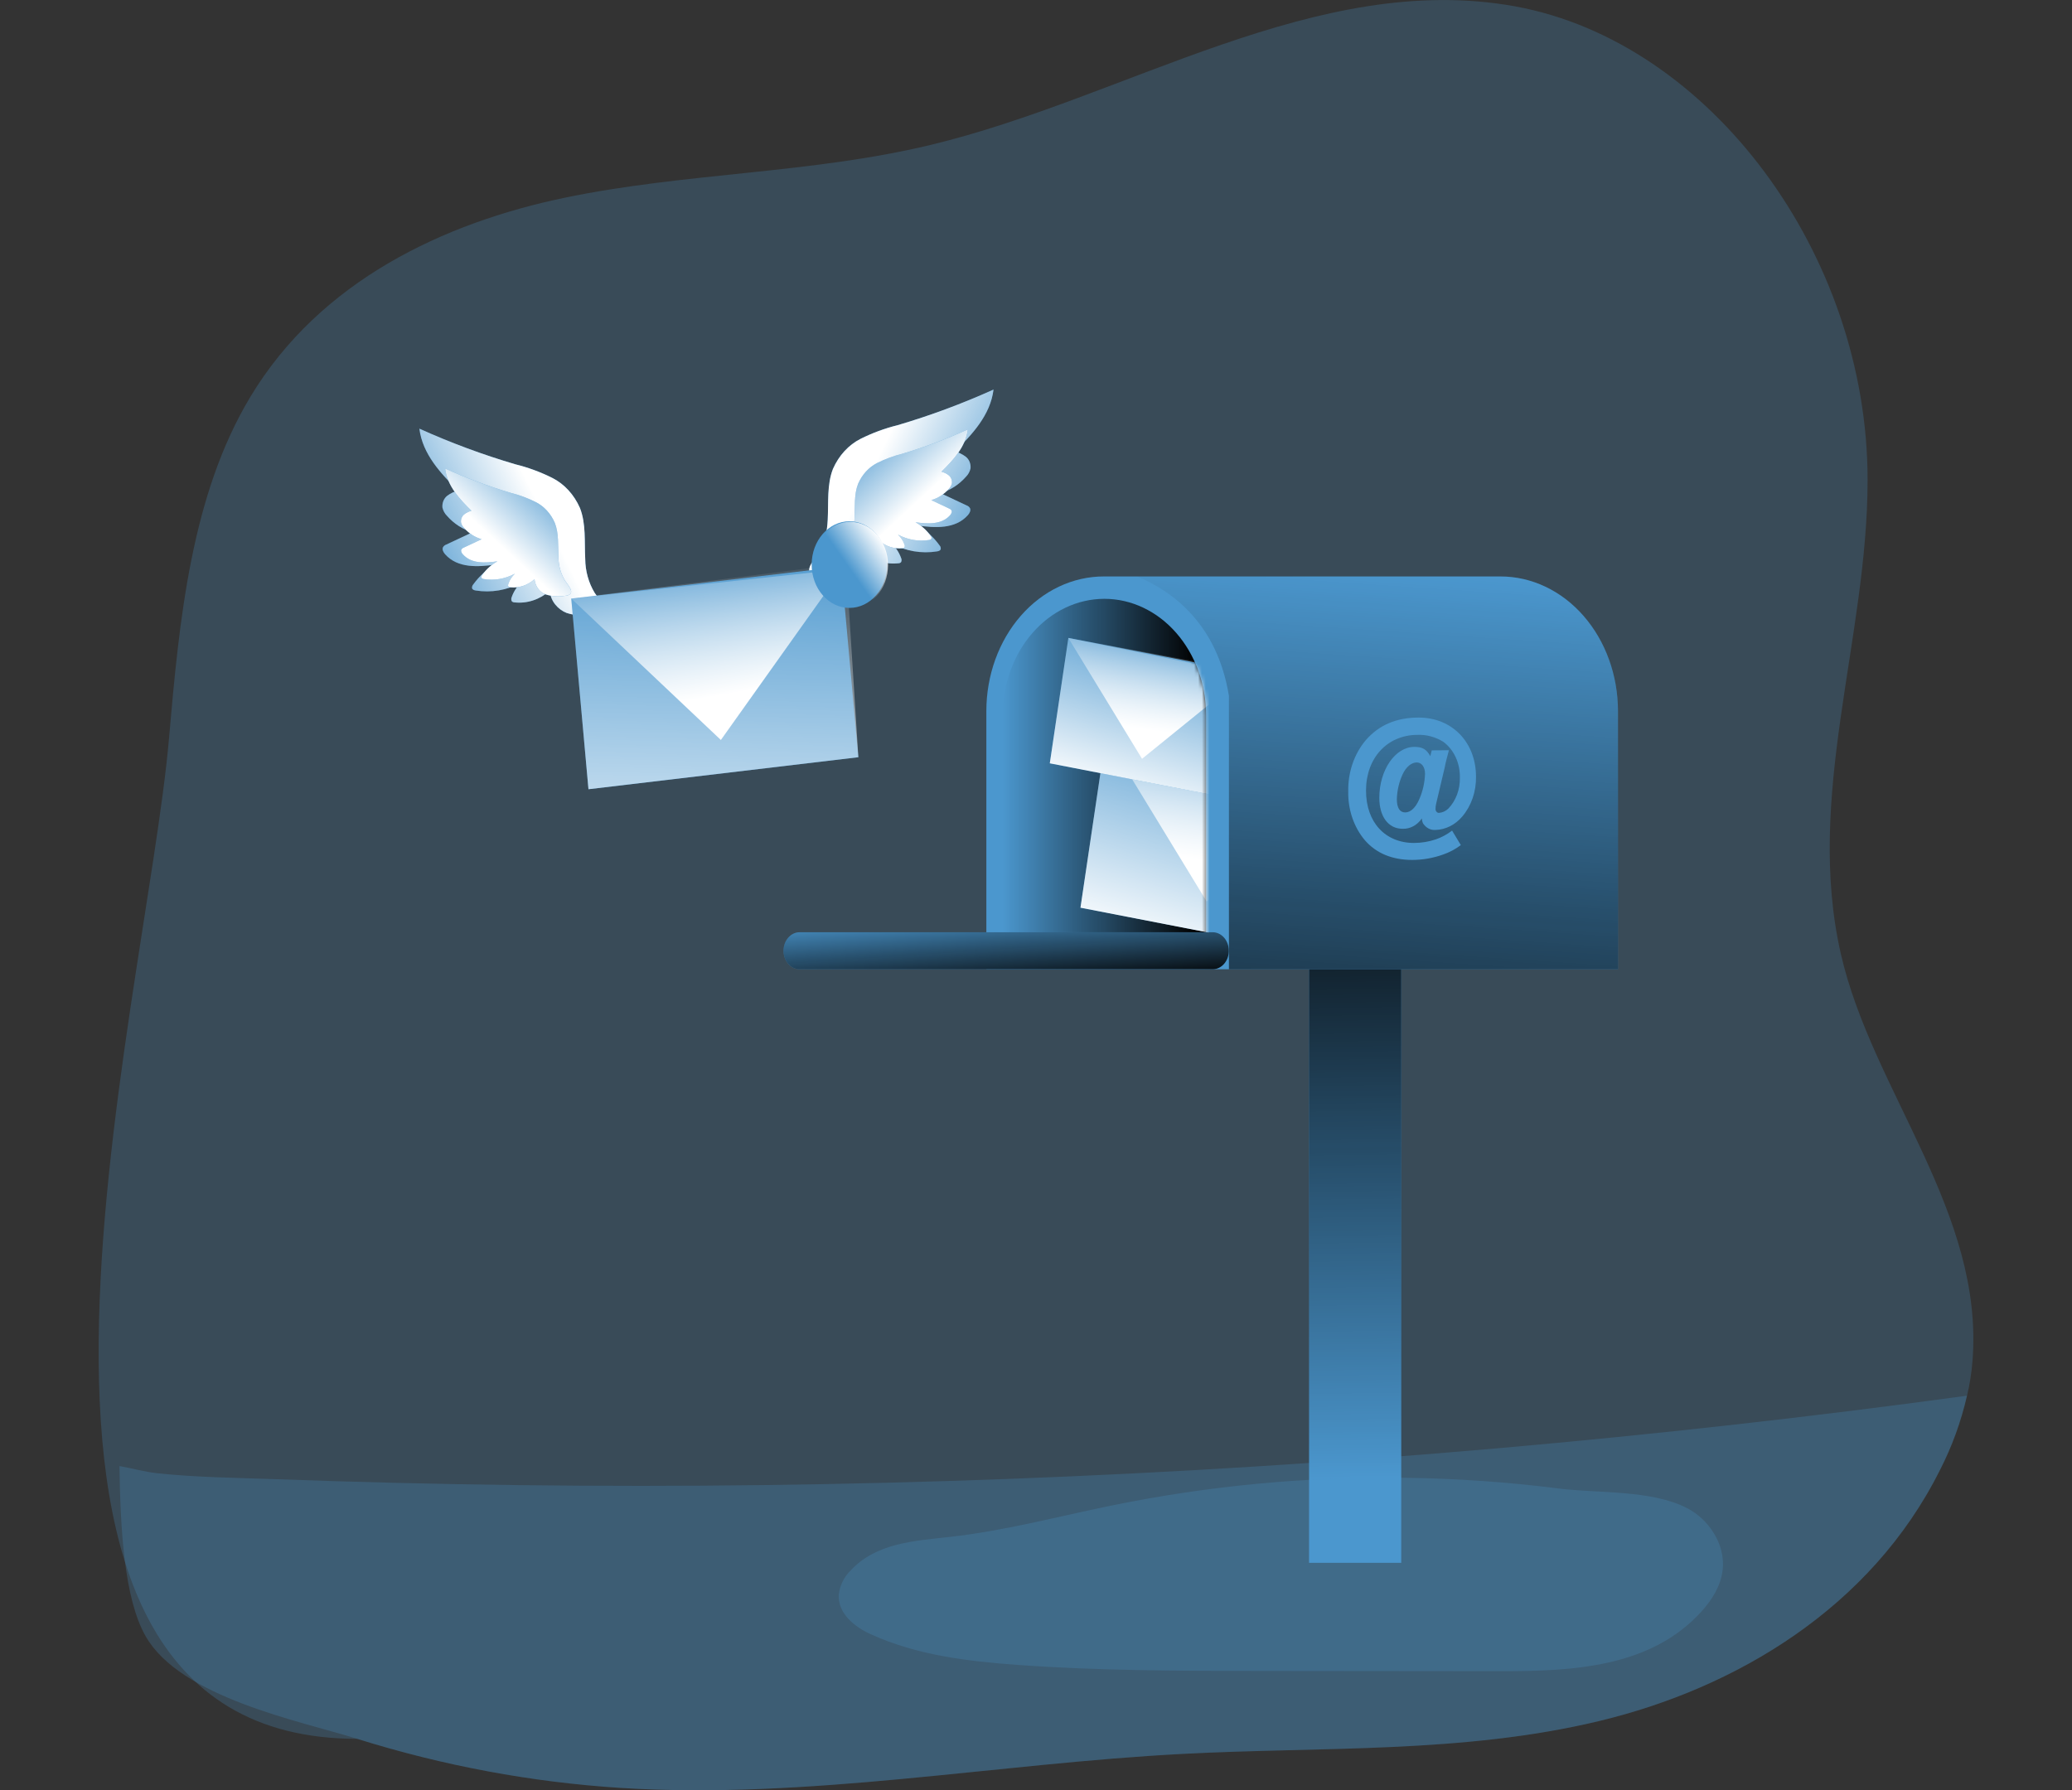 <svg width="537" height="464" viewBox="0 0 537 464" fill="none" xmlns="http://www.w3.org/2000/svg">
<rect x="0" y="0" width="537" height="464" fill="#333333" stroke="none"/>
<g clip-path="url(#clip0_6_201)">
<path opacity="0.24" d="M511.204 352.876C510.962 355.882 510.494 358.858 509.803 361.772C508.25 368.534 505.891 375.018 502.791 381.04C484.873 416.889 449.774 437.613 414.47 446.091C379.166 454.569 342.694 452.707 306.671 454.602C258.005 457.128 209.47 466.494 160.804 463.422C137.735 461.942 114.866 457.679 92.576 450.705C-14.905 450.705 37.645 262.54 43.817 191.205C46.478 160.472 49.597 128.262 64.9 102.839C82.996 72.77 115.042 57.762 146.396 51.243C177.751 44.724 210.039 45.056 241.179 37.562C292.114 25.316 341.35 -7.707 392.742 1.659C443.163 10.897 484.051 65.887 484.023 124.441C484.023 165.514 467.767 206.352 477.095 247.254C485.209 282.783 514.323 314.233 511.204 352.876Z" fill="#4B97CE"/>
<path opacity="0.24" d="M509.766 361.771C508.213 368.533 505.853 375.017 502.754 381.04C484.836 416.889 449.737 437.613 414.432 446.091C379.128 454.569 342.657 452.707 306.634 454.601C257.968 457.128 209.432 466.494 160.766 463.422C137.71 461.939 114.854 457.676 92.576 450.705C77.636 446.049 46.767 440 37.729 424.083C32.08 414.181 31.193 395.63 30.959 380.001C34.34 380.612 37.701 381.532 40.651 381.853C50.652 382.924 60.773 383.031 70.802 383.384C92.047 384.162 113.299 384.683 134.557 384.947C219.215 385.982 303.811 382.792 388.344 375.377C428.905 371.816 469.379 367.281 509.766 361.771Z" fill="#4B97CE"/>
<path d="M363.161 236.153H339.267V405.082H363.161V236.153Z" fill="#4B97CE"/>
<path d="M363.161 236.153H339.267V405.082H363.161V236.153Z" fill="url(#paint0_linear_6_201)"/>
<path d="M419.335 184.3V251.236H255.633V184.3C255.633 179.716 256.422 175.176 257.953 170.94C259.485 166.705 261.73 162.857 264.559 159.617C267.389 156.377 270.748 153.808 274.444 152.058C278.14 150.307 282.101 149.409 286.101 149.414H388.867C396.942 149.411 404.687 153.085 410.4 159.627C416.114 166.168 419.327 175.043 419.335 184.3Z" fill="#4B97CE"/>
<path d="M286.222 155.216C293.213 155.216 299.918 158.4 304.861 164.067C309.804 169.734 312.581 177.42 312.581 185.435V250.84H259.863V185.435C259.863 177.42 262.64 169.734 267.583 164.067C272.527 158.4 279.231 155.216 286.222 155.216Z" fill="url(#paint1_linear_6_201)"/>
<path d="M419.344 184.29V251.225H318.501V180.372C315.485 161.864 304.122 153.354 294.766 149.436H388.886C396.956 149.43 404.697 153.098 410.409 159.634C416.12 166.17 419.334 175.038 419.344 184.29Z" fill="url(#paint2_linear_6_201)"/>
<path d="M314.281 241.634H207.257C204.941 241.634 203.064 243.784 203.064 246.435C203.064 249.087 204.941 251.236 207.257 251.236H314.281C316.596 251.236 318.473 249.087 318.473 246.435C318.473 243.784 316.596 241.634 314.281 241.634Z" fill="#4B97CE"/>
<path d="M314.281 241.634H207.257C204.941 241.634 203.064 243.784 203.064 246.435C203.064 249.087 204.941 251.236 207.257 251.236H314.281C316.596 251.236 318.473 249.087 318.473 246.435C318.473 243.784 316.596 241.634 314.281 241.634Z" fill="url(#paint3_linear_6_201)"/>
<path opacity="0.24" d="M287.922 390.267C274.018 393.125 260.218 396.807 246.165 398.37C237.033 399.387 226.958 399.912 220.348 407.191C218.766 408.725 217.719 410.86 217.397 413.207C217.024 418.249 221.608 421.77 225.717 423.612C237.687 429.039 250.703 430.591 263.561 431.533C284.495 433.053 305.485 433.085 326.466 433.107L388.96 433.171C407.401 433.171 427.878 432.314 441.1 417.553C443.714 414.63 446.02 411.034 446.469 406.848C447.197 400.126 442.734 393.789 437.365 390.973C428.028 386.092 414.087 387.109 403.928 385.814C390.719 384.144 377.457 383.22 364.142 383.041C338.593 382.694 313.073 385.113 287.922 390.267Z" fill="#4B97CE"/>
<path d="M375.515 194.459C375.291 195.315 374.581 197.917 374.441 198.859L372.2 208.343C372.1 208.758 372.05 209.186 372.051 209.617C372.039 209.761 372.055 209.906 372.098 210.041C372.141 210.177 372.209 210.301 372.299 210.403C372.388 210.505 372.495 210.583 372.614 210.633C372.732 210.682 372.859 210.7 372.984 210.687C373.847 210.621 374.67 210.247 375.337 209.617C376.321 208.603 377.101 207.356 377.622 205.962C378.142 204.568 378.392 203.061 378.353 201.545C378.393 199.708 378.019 197.891 377.269 196.267C376.518 194.644 375.416 193.269 374.067 192.275C372.023 191.012 369.722 190.391 367.401 190.477C359.539 190.477 354.03 196.461 354.03 204.917C354.03 213.117 358.978 218.491 366.467 218.491C368.395 218.491 370.313 218.174 372.163 217.549C373.642 217.032 375.048 216.271 376.336 215.29L378.605 219.047C377.164 220.13 375.59 220.964 373.937 221.52C371.378 222.427 368.715 222.888 366.037 222.89C360.79 222.89 356.7 221.178 353.749 217.806C352.334 216.134 351.223 214.156 350.481 211.988C349.739 209.819 349.38 207.503 349.426 205.174C349.372 202.718 349.746 200.273 350.526 197.984C351.307 195.696 352.479 193.609 353.974 191.847C357.4 187.919 361.901 185.992 367.681 185.992C376.355 185.992 382.536 192.414 382.536 201.321C382.569 203.22 382.273 205.108 381.666 206.876C381.059 208.643 380.152 210.255 378.997 211.618C377.167 213.789 374.665 215.047 372.032 215.119C371.419 215.169 370.805 215.043 370.245 214.751C369.686 214.46 369.199 214.012 368.829 213.449C368.63 213.046 368.518 212.595 368.502 212.132C367.913 212.999 367.153 213.694 366.285 214.161C365.417 214.627 364.465 214.853 363.507 214.819C359.819 214.819 357.475 211.661 357.475 206.791C357.475 199.576 361.611 193.592 366.56 193.592C368.642 193.592 369.688 194.191 370.697 195.99L371.07 194.491L375.515 194.459ZM367.839 207.144C368.74 205.101 369.246 202.859 369.324 200.571C369.324 198.816 368.465 197.628 367.167 197.628C365.869 197.628 364.45 198.698 363.516 200.7C362.599 202.683 362.088 204.879 362.022 207.123C362.022 209.381 362.769 210.58 364.189 210.58C365.608 210.58 366.906 209.317 367.839 207.144Z" fill="#4B97CE"/>
<path d="M151.672 144.865C151.448 140.412 151.905 135.744 150.309 131.677C148.785 128.206 146.257 125.451 143.156 123.884C140.074 122.342 136.865 121.159 133.576 120.351C125.125 117.858 116.815 114.773 108.692 111.113C109.514 117.772 114.295 122.76 118.693 127.17C117.695 127.421 116.746 127.878 115.891 128.519C115.471 128.849 115.136 129.302 114.919 129.831C114.702 130.36 114.613 130.945 114.659 131.527C114.849 132.357 115.252 133.103 115.817 133.668C117.654 135.77 119.961 137.251 122.484 137.95L115.639 141.161C115.309 141.271 115.02 141.505 114.818 141.825C114.519 142.435 114.92 143.173 115.359 143.666C118.646 147.348 123.903 146.963 128.431 146.331C126.201 147.549 124.228 149.31 122.652 151.491C122.54 151.61 122.453 151.757 122.398 151.92C122.343 152.083 122.321 152.259 122.334 152.433C122.437 152.85 122.876 152.99 123.268 153.054C127.29 153.7 131.389 152.997 135.07 151.031C133.988 152.01 133.146 153.293 132.624 154.756C132.546 154.92 132.506 155.104 132.506 155.291C132.506 155.478 132.546 155.662 132.624 155.826C132.812 156.026 133.059 156.137 133.315 156.137C136.606 156.505 139.897 155.417 142.512 153.097C142.624 155.794 144.622 157.999 146.854 158.877C149.131 159.583 151.509 159.762 153.847 159.402C158.516 159.027 155.715 155.944 154.118 153.664C152.55 151.079 151.698 148.013 151.672 144.865Z" fill="#4B97CE"/>
<path d="M151.672 144.865C151.448 140.412 151.905 135.744 150.309 131.677C148.785 128.206 146.257 125.451 143.156 123.884C140.074 122.342 136.865 121.159 133.576 120.351C125.125 117.858 116.815 114.773 108.692 111.113C109.514 117.772 114.295 122.76 118.693 127.17C117.695 127.421 116.746 127.878 115.891 128.519C115.471 128.849 115.136 129.302 114.919 129.831C114.702 130.36 114.613 130.945 114.659 131.527C114.849 132.357 115.252 133.103 115.817 133.668C117.654 135.77 119.961 137.251 122.484 137.95L115.639 141.161C115.309 141.271 115.02 141.505 114.818 141.825C114.519 142.435 114.92 143.173 115.359 143.666C118.646 147.348 123.903 146.963 128.431 146.331C126.201 147.549 124.228 149.31 122.652 151.491C122.54 151.61 122.453 151.757 122.398 151.92C122.343 152.083 122.321 152.259 122.334 152.433C122.437 152.85 122.876 152.99 123.268 153.054C127.29 153.7 131.389 152.997 135.07 151.031C133.988 152.01 133.146 153.293 132.624 154.756C132.546 154.92 132.506 155.104 132.506 155.291C132.506 155.478 132.546 155.662 132.624 155.826C132.812 156.026 133.059 156.137 133.315 156.137C136.606 156.505 139.897 155.417 142.512 153.097C142.624 155.794 144.622 157.999 146.854 158.877C149.131 159.583 151.509 159.762 153.847 159.402C158.516 159.027 155.715 155.944 154.118 153.664C152.55 151.079 151.698 148.013 151.672 144.865Z" fill="url(#paint4_linear_6_201)"/>
<path d="M144.725 144.522C144.576 141.482 144.884 138.292 143.791 135.52C142.755 133.136 141.024 131.243 138.898 130.168C136.795 129.116 134.605 128.305 132.362 127.748C126.586 126.048 120.908 123.938 115.359 121.433C115.91 125.982 119.15 129.386 122.185 132.383C121.519 132.564 120.887 132.88 120.317 133.315C120.029 133.539 119.799 133.849 119.651 134.21C119.504 134.572 119.443 134.972 119.477 135.37C119.603 135.935 119.877 136.443 120.261 136.826C121.52 138.259 123.095 139.273 124.818 139.759L120.149 141.964C119.92 142.04 119.719 142.202 119.58 142.424C119.374 142.842 119.654 143.345 119.953 143.677C122.203 146.203 125.798 145.935 128.917 145.496C127.393 146.333 126.045 147.538 124.967 149.029C124.89 149.11 124.831 149.21 124.794 149.321C124.757 149.433 124.742 149.552 124.752 149.671C124.818 149.95 125.117 150.046 125.369 150.089C128.118 150.538 130.922 150.058 133.436 148.708C132.698 149.38 132.123 150.257 131.765 151.256C131.681 151.502 131.606 151.812 131.765 152.016C131.827 152.083 131.9 152.136 131.98 152.171C132.06 152.206 132.146 152.222 132.232 152.219C134.482 152.475 136.734 151.736 138.525 150.153C138.628 151.07 138.963 151.932 139.489 152.632C140.015 153.332 140.709 153.84 141.485 154.092C143.042 154.573 144.667 154.696 146.266 154.456C149.487 154.199 147.526 152.09 146.452 150.528C145.362 148.771 144.76 146.678 144.725 144.522Z" fill="#4B97CE"/>
<path d="M144.725 144.522C144.576 141.482 144.884 138.292 143.791 135.52C142.755 133.136 141.024 131.243 138.898 130.168C136.795 129.116 134.605 128.305 132.362 127.748C126.586 126.048 120.908 123.938 115.359 121.433C115.91 125.982 119.15 129.386 122.185 132.383C121.519 132.564 120.887 132.88 120.317 133.315C120.029 133.539 119.799 133.849 119.651 134.21C119.504 134.572 119.443 134.972 119.477 135.37C119.603 135.935 119.877 136.443 120.261 136.826C121.52 138.259 123.095 139.273 124.818 139.759L120.149 141.964C119.92 142.04 119.719 142.202 119.58 142.424C119.374 142.842 119.654 143.345 119.953 143.677C122.203 146.203 125.798 145.935 128.917 145.496C127.393 146.333 126.045 147.538 124.967 149.029C124.89 149.11 124.831 149.21 124.794 149.321C124.757 149.433 124.742 149.552 124.752 149.671C124.818 149.95 125.117 150.046 125.369 150.089C128.118 150.538 130.922 150.058 133.436 148.708C132.698 149.38 132.123 150.257 131.765 151.256C131.681 151.502 131.606 151.812 131.765 152.016C131.827 152.083 131.9 152.136 131.98 152.171C132.06 152.206 132.146 152.222 132.232 152.219C134.482 152.475 136.734 151.736 138.525 150.153C138.628 151.07 138.963 151.932 139.489 152.632C140.015 153.332 140.709 153.84 141.485 154.092C143.042 154.573 144.667 154.696 146.266 154.456C149.487 154.199 147.526 152.09 146.452 150.528C145.362 148.771 144.76 146.678 144.725 144.522Z" fill="url(#paint5_linear_6_201)"/>
<path d="M214.521 134.738C214.745 130.285 214.288 125.618 215.875 121.55C217.399 118.074 219.931 115.315 223.037 113.747C226.12 112.208 229.329 111.025 232.617 110.214C241.065 107.721 249.372 104.635 257.491 100.976C256.679 107.624 251.936 112.612 247.5 117.033C248.499 117.284 249.449 117.745 250.302 118.392C250.725 118.716 251.064 119.167 251.281 119.695C251.498 120.223 251.586 120.809 251.534 121.39C251.354 122.222 250.953 122.971 250.386 123.531C248.546 125.629 246.24 127.11 243.719 127.812L250.554 131.024C250.889 131.135 251.182 131.373 251.385 131.698C251.684 132.308 251.273 133.047 250.843 133.529C247.547 137.222 242.29 136.836 237.724 136.194C239.954 137.42 241.925 139.183 243.504 141.364C243.619 141.48 243.707 141.627 243.761 141.791C243.814 141.956 243.832 142.132 243.812 142.306C243.719 142.713 243.28 142.852 242.878 142.917C238.857 143.564 234.759 142.866 231.076 140.904C232.163 141.881 233.009 143.165 233.532 144.629C233.614 144.792 233.657 144.977 233.657 145.165C233.657 145.352 233.614 145.537 233.532 145.7C233.441 145.801 233.332 145.88 233.213 145.931C233.095 145.983 232.968 146.006 232.841 145.999C229.551 146.368 226.261 145.285 223.644 142.97C223.541 145.668 221.533 147.873 219.311 148.751C217.032 149.447 214.656 149.622 212.318 149.264C207.593 148.9 210.45 145.807 212.047 143.527C213.774 141.086 214.362 137.778 214.521 134.738Z" fill="#4B97CE"/>
<path d="M214.521 134.738C214.745 130.285 214.288 125.618 215.875 121.55C217.399 118.074 219.931 115.315 223.037 113.747C226.12 112.208 229.329 111.025 232.617 110.214C241.065 107.721 249.372 104.635 257.491 100.976C256.679 107.624 251.936 112.612 247.5 117.033C248.499 117.284 249.449 117.745 250.302 118.392C250.725 118.716 251.064 119.167 251.281 119.695C251.498 120.223 251.586 120.809 251.534 121.39C251.354 122.222 250.953 122.971 250.386 123.531C248.546 125.629 246.24 127.11 243.719 127.812L250.554 131.024C250.889 131.135 251.182 131.373 251.385 131.698C251.684 132.308 251.273 133.047 250.843 133.529C247.547 137.222 242.29 136.836 237.724 136.194C239.954 137.42 241.925 139.183 243.504 141.364C243.619 141.48 243.707 141.627 243.761 141.791C243.814 141.956 243.832 142.132 243.812 142.306C243.719 142.713 243.28 142.852 242.878 142.917C238.857 143.564 234.759 142.866 231.076 140.904C232.163 141.881 233.009 143.165 233.532 144.629C233.614 144.792 233.657 144.977 233.657 145.165C233.657 145.352 233.614 145.537 233.532 145.7C233.441 145.801 233.332 145.88 233.213 145.931C233.095 145.983 232.968 146.006 232.841 145.999C229.551 146.368 226.261 145.285 223.644 142.97C223.541 145.668 221.533 147.873 219.311 148.751C217.032 149.447 214.656 149.622 212.318 149.264C207.593 148.9 210.45 145.807 212.047 143.527C213.774 141.086 214.362 137.778 214.521 134.738Z" fill="url(#paint6_linear_6_201)"/>
<path d="M221.468 134.396C221.617 131.356 221.309 128.166 222.402 125.383C223.442 123.002 225.171 121.11 227.295 120.03C229.398 118.981 231.588 118.174 233.831 117.622C239.605 115.911 245.284 113.798 250.834 111.295C250.274 115.845 247.034 119.26 243.999 122.257C244.665 122.432 245.298 122.744 245.866 123.177C246.155 123.402 246.385 123.712 246.535 124.073C246.684 124.434 246.747 124.835 246.716 125.233C246.587 125.802 246.31 126.314 245.922 126.699C244.666 128.134 243.09 129.145 241.366 129.622L246.034 131.837C246.261 131.909 246.459 132.068 246.595 132.287C246.8 132.705 246.52 133.218 246.231 133.55C243.98 136.066 240.385 135.798 237.267 135.37C238.79 136.203 240.135 137.409 241.207 138.902C241.286 138.981 241.347 139.081 241.385 139.193C241.422 139.305 241.435 139.426 241.422 139.545C241.357 139.823 241.058 139.919 240.806 139.962C238.057 140.405 235.255 139.925 232.738 138.581C233.481 139.25 234.059 140.128 234.419 141.129C234.474 141.244 234.502 141.373 234.502 141.504C234.502 141.635 234.474 141.763 234.419 141.878C234.356 141.948 234.281 142.003 234.2 142.04C234.118 142.077 234.031 142.095 233.943 142.092C231.694 142.34 229.448 141.597 227.659 140.016C227.554 140.933 227.218 141.795 226.693 142.497C226.167 143.198 225.474 143.709 224.699 143.966C223.139 144.448 221.51 144.568 219.909 144.319C216.687 144.073 218.658 141.953 219.731 140.401C220.819 138.642 221.423 136.551 221.468 134.396Z" fill="#4B97CE"/>
<path d="M221.468 134.396C221.617 131.356 221.309 128.166 222.402 125.383C223.442 123.002 225.171 121.11 227.295 120.03C229.398 118.981 231.588 118.174 233.831 117.622C239.605 115.911 245.284 113.798 250.834 111.295C250.274 115.845 247.034 119.26 243.999 122.257C244.665 122.432 245.298 122.744 245.866 123.177C246.155 123.402 246.385 123.712 246.535 124.073C246.684 124.434 246.747 124.835 246.716 125.233C246.587 125.802 246.31 126.314 245.922 126.699C244.666 128.134 243.09 129.145 241.366 129.622L246.034 131.837C246.261 131.909 246.459 132.068 246.595 132.287C246.8 132.705 246.52 133.218 246.231 133.55C243.98 136.066 240.385 135.798 237.267 135.37C238.79 136.203 240.135 137.409 241.207 138.902C241.286 138.981 241.347 139.081 241.385 139.193C241.422 139.305 241.435 139.426 241.422 139.545C241.357 139.823 241.058 139.919 240.806 139.962C238.057 140.405 235.255 139.925 232.738 138.581C233.481 139.25 234.059 140.128 234.419 141.129C234.474 141.244 234.502 141.373 234.502 141.504C234.502 141.635 234.474 141.763 234.419 141.878C234.356 141.948 234.281 142.003 234.2 142.04C234.118 142.077 234.031 142.095 233.943 142.092C231.694 142.34 229.448 141.597 227.659 140.016C227.554 140.933 227.218 141.795 226.693 142.497C226.167 143.198 225.474 143.709 224.699 143.966C223.139 144.448 221.51 144.568 219.909 144.319C216.687 144.073 218.658 141.953 219.731 140.401C220.819 138.642 221.423 136.551 221.468 134.396Z" fill="url(#paint7_linear_6_201)"/>
<path d="M217.994 146.851L148.049 155.151L152.512 204.578L222.457 196.277L217.994 146.851Z" fill="#4B97CE"/>
<path d="M222.458 196.268L152.512 204.564L148.049 155.141L219.274 146.053L222.458 196.268Z" fill="url(#paint8_linear_6_201)"/>
<path d="M148.049 155.141L186.827 191.804L218.321 147.541L148.049 155.141Z" fill="url(#paint9_linear_6_201)"/>
<path d="M220.152 157.571C225.561 157.571 229.946 152.544 229.946 146.342C229.946 140.14 225.561 135.113 220.152 135.113C214.742 135.113 210.357 140.14 210.357 146.342C210.357 152.544 214.742 157.571 220.152 157.571Z" fill="#4B97CE"/>
<path d="M220.348 157.721C225.757 157.721 230.142 152.694 230.142 146.492C230.142 140.29 225.757 135.263 220.348 135.263C214.938 135.263 210.553 140.29 210.553 146.492C210.553 152.694 214.938 157.721 220.348 157.721Z" fill="url(#paint10_linear_6_201)"/>
<mask id="mask0_6_201" style="mask-type:luminance" maskUnits="userSpaceOnUse" x="250" y="155" width="63" height="96">
<path d="M250.432 237.534L312.647 250.583V185.178C312.637 177.171 309.855 169.496 304.913 163.838C299.971 158.18 293.272 155.002 286.288 155.002C271.721 155.002 257.715 171.765 257.715 188.454L250.432 237.534Z" fill="white"/>
</mask>
<g mask="url(#mask0_6_201)">
<path d="M349.559 203.014L286.627 190.785L280.051 235.26L342.983 247.489L349.559 203.014Z" fill="#4B97CE"/>
<path d="M342.965 247.511L280.022 235.276L286.605 190.809L350.827 202.702L342.965 247.511Z" fill="url(#paint11_linear_6_201)"/>
<path d="M286.605 190.809L312.74 233.681L349.678 203.74L286.605 190.809Z" fill="url(#paint12_linear_6_201)"/>
<path d="M322.868 174.278L276.893 165.344L272.089 197.84L318.064 206.774L322.868 174.278Z" fill="#4B97CE"/>
<path d="M318.053 206.791L272.076 197.852L276.885 165.364L323.795 174.056L318.053 206.791Z" fill="url(#paint13_linear_6_201)"/>
<path d="M276.885 165.364L295.98 196.686L322.955 174.816L276.885 165.364Z" fill="url(#paint14_linear_6_201)"/>
</g>
</g>
<defs>
<linearGradient id="paint0_linear_6_201" x1="351.835" y1="382.977" x2="349.479" y2="202.869" gradientUnits="userSpaceOnUse">
<stop stop-color="#010101" stop-opacity="0"/>
<stop offset="0.95" stop-color="#010101"/>
</linearGradient>
<linearGradient id="paint1_linear_6_201" x1="259.863" y1="203.065" x2="312.591" y2="203.065" gradientUnits="userSpaceOnUse">
<stop stop-color="#010101" stop-opacity="0"/>
<stop offset="0.95" stop-color="#010101"/>
</linearGradient>
<linearGradient id="paint2_linear_6_201" x1="359.735" y1="147.926" x2="347.194" y2="333.952" gradientUnits="userSpaceOnUse">
<stop stop-color="#010101" stop-opacity="0"/>
<stop offset="0.95" stop-color="#010101"/>
</linearGradient>
<linearGradient id="paint3_linear_6_201" x1="260.18" y1="234.922" x2="261.75" y2="258.19" gradientUnits="userSpaceOnUse">
<stop stop-color="#010101" stop-opacity="0"/>
<stop offset="0.95" stop-color="#010101"/>
</linearGradient>
<linearGradient id="paint4_linear_6_201" x1="107.124" y1="151.255" x2="143.272" y2="133.476" gradientUnits="userSpaceOnUse">
<stop stop-color="white" stop-opacity="0"/>
<stop offset="0.95" stop-color="white"/>
</linearGradient>
<linearGradient id="paint5_linear_6_201" x1="143.268" y1="121.144" x2="126.057" y2="139.688" gradientUnits="userSpaceOnUse">
<stop stop-color="white" stop-opacity="0"/>
<stop offset="0.95" stop-color="white"/>
</linearGradient>
<linearGradient id="paint6_linear_6_201" x1="259.06" y1="141.129" x2="222.911" y2="123.34" gradientUnits="userSpaceOnUse">
<stop stop-color="white" stop-opacity="0"/>
<stop offset="0.95" stop-color="white"/>
</linearGradient>
<linearGradient id="paint7_linear_6_201" x1="222.915" y1="111.017" x2="240.135" y2="129.55" gradientUnits="userSpaceOnUse">
<stop stop-color="white" stop-opacity="0"/>
<stop offset="0.95" stop-color="white"/>
</linearGradient>
<linearGradient id="paint8_linear_6_201" x1="186.014" y1="139.159" x2="182.984" y2="250.585" gradientUnits="userSpaceOnUse">
<stop stop-color="white" stop-opacity="0"/>
<stop offset="0.95" stop-color="white"/>
</linearGradient>
<linearGradient id="paint9_linear_6_201" x1="181.897" y1="141.927" x2="189.062" y2="181.954" gradientUnits="userSpaceOnUse">
<stop stop-color="white" stop-opacity="0"/>
<stop offset="0.95" stop-color="white"/>
</linearGradient>
<linearGradient id="paint10_linear_6_201" x1="219.862" y1="146.942" x2="229.505" y2="140.193" gradientUnits="userSpaceOnUse">
<stop stop-color="white" stop-opacity="0"/>
<stop offset="0.95" stop-color="white"/>
</linearGradient>
<linearGradient id="paint11_linear_6_201" x1="322.235" y1="186.573" x2="302.881" y2="250.911" gradientUnits="userSpaceOnUse">
<stop stop-color="white" stop-opacity="0"/>
<stop offset="0.95" stop-color="white"/>
</linearGradient>
<linearGradient id="paint12_linear_6_201" x1="319.022" y1="188.602" x2="314.118" y2="225.245" gradientUnits="userSpaceOnUse">
<stop stop-color="white" stop-opacity="0"/>
<stop offset="0.95" stop-color="white"/>
</linearGradient>
<linearGradient id="paint13_linear_6_201" x1="302.915" y1="162.275" x2="288.773" y2="209.277" gradientUnits="userSpaceOnUse">
<stop stop-color="white" stop-opacity="0"/>
<stop offset="0.95" stop-color="white"/>
</linearGradient>
<linearGradient id="paint14_linear_6_201" x1="300.559" y1="163.754" x2="296.98" y2="190.525" gradientUnits="userSpaceOnUse">
<stop stop-color="white" stop-opacity="0"/>
<stop offset="0.95" stop-color="white"/>
</linearGradient>
<clipPath id="clip0_6_201">
<rect width="537" height="464" fill="white"/>
</clipPath>
</defs>
</svg>
